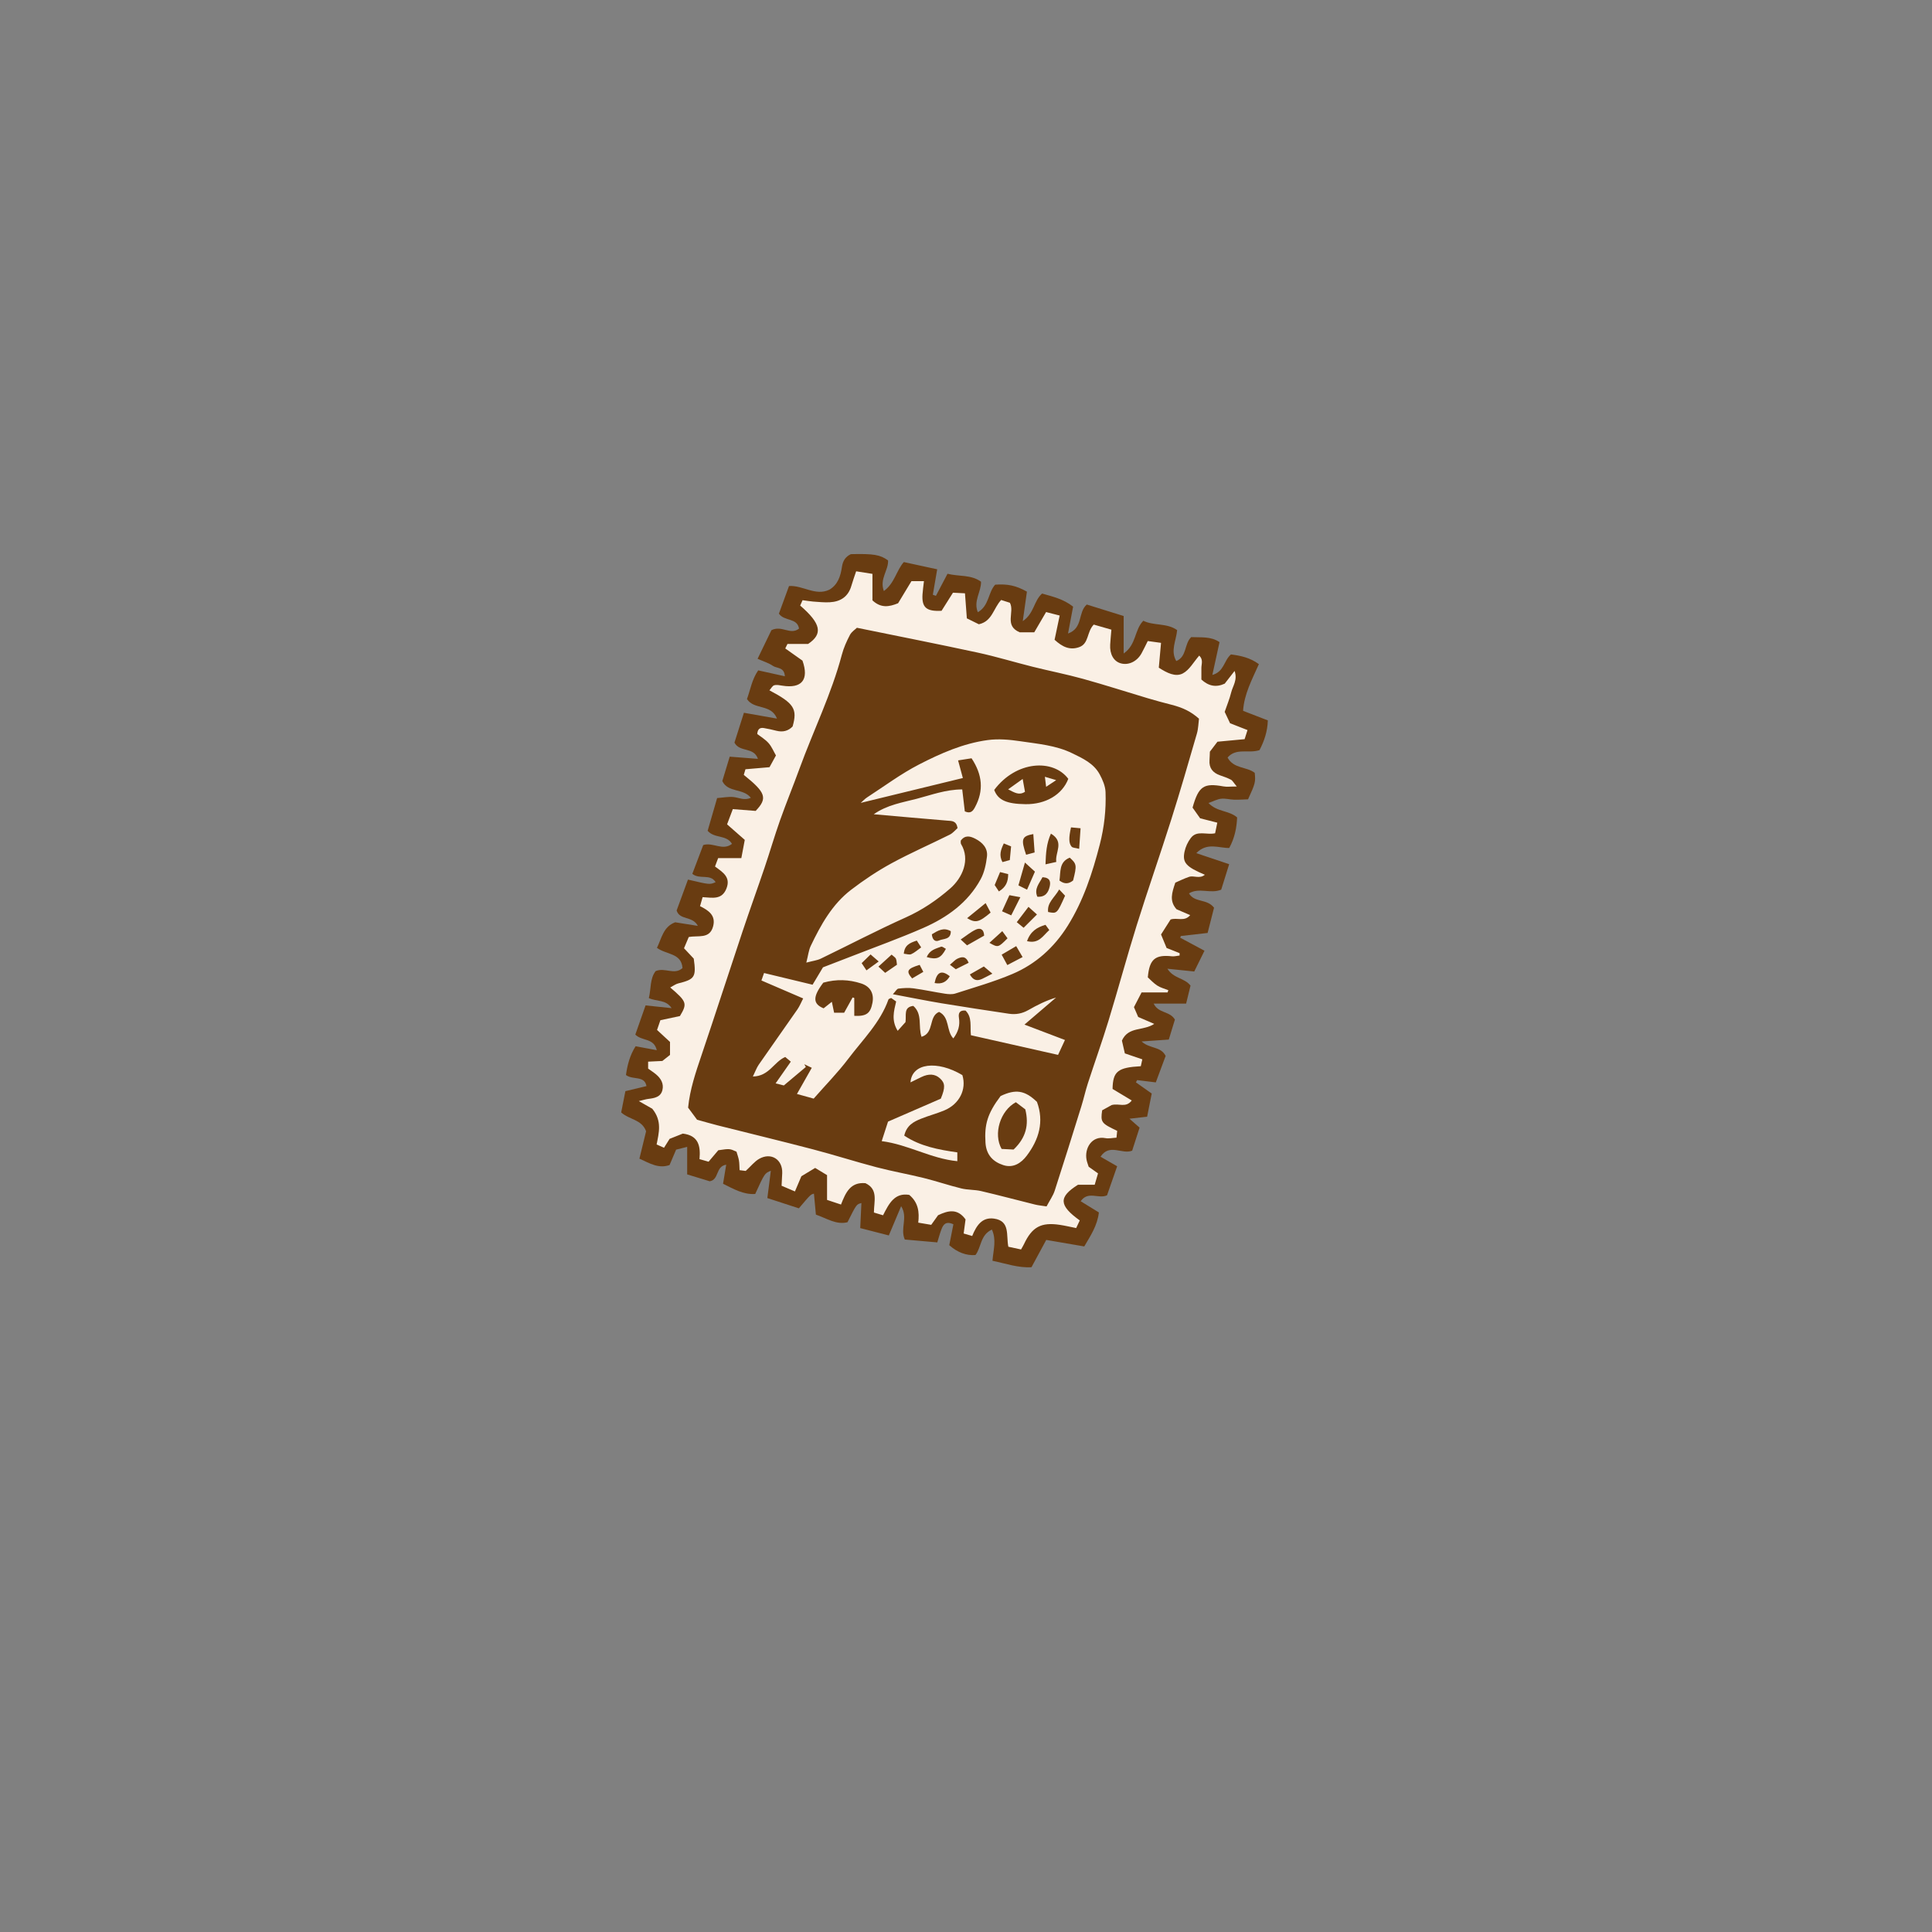 <svg version="1.1" id="svg" xmlns="http://www.w3.org/2000/svg" xmlns:xlink="http://www.w3.org/1999/xlink" x="0px" y="0px"
	 width="200px" height="200px" viewBox="0 0 200 200" enable-background="new 0 0 200 200" xml:space="preserve">
<rect x="0" y="0" width="200" height="200" fill="#808080" stroke="none"/>
<path class="stroke" fill="#693c11"  d="M131.245,74.575c-0.883-0.343-1.673-0.647-2.561-0.99c0.108-1.709,0.895-3.18,1.634-4.832
	c-0.904-0.676-1.924-0.885-2.892-1.007c-0.747,0.652-0.696,1.782-1.925,2.124c0.262-1.194,0.484-2.213,0.743-3.396
	c-0.892-0.621-1.944-0.47-2.931-0.521c-0.739,0.714-0.427,2.013-1.545,2.478c-0.625-1.072-0.014-2.08,0.089-3.201
	c-1.055-0.762-2.413-0.429-3.503-0.97c-0.939,0.959-0.697,2.461-2.033,3.388c0-1.405,0-2.568,0-3.879
	c-1.308-0.408-2.567-0.801-3.817-1.188c-0.94,0.801-0.36,2.441-1.942,2.999c0.195-1.028,0.356-1.882,0.525-2.78
	c-0.987-0.786-2.119-1.043-3.21-1.357c-0.868,0.757-0.817,2.063-2,2.856c0.172-1.22,0.304-2.164,0.429-3.053
	c-1.138-0.636-1.991-0.812-3.285-0.721c-0.742,0.799-0.614,2.181-1.796,2.851c-0.483-1.167,0.356-2.107,0.33-3.158
	c-1.037-0.752-2.267-0.521-3.47-0.822c-0.413,0.785-0.806,1.534-1.199,2.284c-0.107-0.037-0.214-0.075-0.319-0.112
	c0.14-0.816,0.279-1.634,0.45-2.635c-1.121-0.244-2.257-0.489-3.453-0.749c-0.77,0.862-0.95,2.189-2.067,2.999
	c-0.469-1.261,0.489-2.143,0.434-3.167c-0.808-0.593-1.485-0.707-3.849-0.652c-0.564,0.267-0.836,0.698-0.927,1.329
	c-0.136,0.938-0.421,1.835-1.297,2.349c-1.443,0.694-2.747-0.474-4.18-0.377c-0.378,1.033-0.723,1.975-1.046,2.858
	c0.554,0.813,1.894,0.404,2.083,1.548c-0.915,0.712-1.776-0.381-2.859,0.165c-0.407,0.843-0.907,1.875-1.432,2.96
	c0.639,0.285,1.159,0.437,1.582,0.73c0.404,0.281,1.188,0.11,1.241,1.08c-0.947-0.211-1.803-0.399-2.758-0.611
	c-0.65,0.928-0.81,2.011-1.164,2.969c0.746,1.147,2.504,0.476,3.108,2.025c-1.205-0.213-2.263-0.401-3.423-0.605
	c-0.36,1.136-0.684,2.157-0.98,3.088c0.538,1.039,2.003,0.409,2.43,1.684c-1.038-0.08-1.952-0.152-2.921-0.229
	c-0.272,0.898-0.519,1.707-0.766,2.524c0.573,1.228,2.178,0.724,2.955,1.74c-0.699,0.301-1.224-0.019-1.772-0.081
	c-0.542-0.062-1.104,0.059-1.72,0.104c-0.359,1.235-0.683,2.35-0.982,3.387c0.716,0.824,1.942,0.379,2.522,1.354
	c-0.988,0.762-1.948-0.201-2.979,0.123c-0.365,0.966-0.756,1.998-1.129,2.981c0.777,0.625,1.849-0.051,2.413,0.859
	c-0.606,0.267-0.606,0.267-2.863-0.265c-0.389,1.06-0.788,2.145-1.174,3.196c0.313,1.035,1.654,0.539,2.195,1.596
	c-0.903-0.143-1.614-0.256-2.344-0.372c-1.238,0.458-1.396,1.645-1.888,2.645c0.962,0.719,2.536,0.52,2.645,2.096
	c-0.86,0.762-1.801-0.101-2.781,0.312c-0.607,0.781-0.463,1.833-0.704,2.794c0.829,0.383,1.759,0.127,2.358,1.041
	c-0.987-0.104-1.812-0.19-2.696-0.284c-0.396,1.129-0.741,2.108-1.062,3.023c0.697,0.696,1.922,0.322,2.221,1.613
	c-0.792-0.147-1.452-0.271-2.191-0.408c-0.6,0.938-0.855,1.957-0.998,2.979c0.728,0.544,1.918,0.023,2.123,1.146
	c-0.777,0.188-1.503,0.362-2.183,0.525c-0.175,0.886-0.312,1.578-0.435,2.202c0.854,0.771,2.119,0.707,2.579,1.948
	c-0.212,0.865-0.446,1.831-0.692,2.837c1.087,0.495,1.995,1.059,3.121,0.66c0.222-0.521,0.428-1.007,0.677-1.591
	c0.314-0.08,0.681-0.173,1.145-0.292c0,1.022,0,1.885,0,2.851c0.798,0.244,1.599,0.489,2.333,0.714
	c0.993-0.16,0.585-1.541,1.709-1.717c-0.118,0.716-0.22,1.33-0.327,1.974c1.109,0.552,2.125,1.139,3.33,1.057
	c0.976-2.138,0.976-2.138,1.616-2.405c-0.124,0.971-0.239,1.881-0.359,2.829c1.141,0.372,2.211,0.721,3.261,1.062
	c1.218-1.437,1.218-1.437,1.562-1.516c0.066,0.725,0.136,1.464,0.201,2.166c1.179,0.413,2.119,1.077,3.271,0.79
	c0.932-1.862,0.932-1.862,1.441-1.985c-0.039,0.825-0.078,1.655-0.122,2.59c1.046,0.27,1.972,0.508,2.959,0.762
	c0.445-1.057,0.826-1.962,1.276-3.028c0.74,1.188-0.129,2.278,0.377,3.451c1.055,0.093,2.168,0.191,3.366,0.297
	c0.161-0.52,0.27-0.942,0.426-1.346c0.184-0.477,0.431-0.896,1.241-0.529c-0.143,0.722-0.287,1.451-0.428,2.164
	c0.836,0.747,1.785,1.098,2.712,1.019c0.621-0.798,0.48-2.072,1.702-2.635c0.482,1.056,0.163,2.053,0.058,3.228
	c1.36,0.279,2.664,0.754,4.04,0.668c0.528-0.977,1.003-1.854,1.527-2.826c1.404,0.24,2.664,0.457,3.936,0.675
	c0.675-1.147,1.352-2.158,1.515-3.518c-0.627-0.387-1.254-0.772-1.885-1.161c0.769-1.109,1.85-0.206,2.727-0.613
	c0.34-0.974,0.685-1.962,1.049-3.007c-0.63-0.361-1.165-0.67-1.723-0.989c0.942-1.416,2.221-0.203,3.276-0.625
	c0.255-0.791,0.513-1.588,0.769-2.386c-0.363-0.32-0.648-0.57-1.05-0.923c0.695-0.079,1.213-0.138,1.831-0.207
	c0.16-0.81,0.314-1.594,0.476-2.399c-0.583-0.413-1.11-0.784-1.637-1.156c0.041-0.078,0.083-0.157,0.124-0.235
	c0.592,0.072,1.184,0.146,1.934,0.237c0.35-0.939,0.697-1.873,1.019-2.738c-0.501-1.018-1.647-0.719-2.489-1.5
	c1.068-0.073,1.896-0.132,2.816-0.195c0.225-0.737,0.446-1.46,0.632-2.067c-0.529-0.909-1.698-0.618-2.199-1.657
	c1.212,0,2.268,0,3.361,0c0.181-0.739,0.33-1.352,0.455-1.863c-0.646-0.82-1.743-0.711-2.393-1.746
	c1.063,0.11,1.89,0.195,2.779,0.286c0.341-0.689,0.672-1.363,1.06-2.15c-0.89-0.476-1.7-0.91-2.512-1.345
	c0.021-0.06,0.042-0.119,0.063-0.178c0.914-0.104,1.827-0.208,2.772-0.316c0.251-0.987,0.478-1.877,0.666-2.614
	c-0.745-0.965-2.002-0.486-2.597-1.483c1.061-0.644,2.224,0.079,3.339-0.385c0.248-0.796,0.51-1.632,0.823-2.636
	c-1.17-0.393-2.214-0.743-3.406-1.144c1.126-1.147,2.303-0.523,3.412-0.534c0.57-1.037,0.775-2.117,0.818-3.166
	c-0.885-0.749-2.071-0.547-2.966-1.492c0.533-0.188,0.916-0.4,1.316-0.442c0.437-0.048,0.89,0.088,1.337,0.1
	c0.51,0.013,1.02-0.025,1.444-0.038c0.756-1.652,0.788-1.788,0.691-2.741c-0.825-0.653-2.186-0.41-2.811-1.582
	c0.892-1.042,2.167-0.389,3.307-0.771C130.86,76.737,131.213,75.733,131.245,74.575z"/>
<path fill-rule="evenodd" clip-rule="evenodd" fill="#faf0e5" class="fill" d="M75.266,85.336c0.222-0.587,0.405-1.072,0.595-1.576
	c0.861,0.067,1.659,0.13,2.365,0.185c1.258-1.322,1.053-1.895-1.229-3.73c0.049-0.167,0.104-0.352,0.172-0.582
	c0.832-0.07,1.636-0.14,2.491-0.213c0.209-0.381,0.399-0.73,0.667-1.216c-0.24-0.414-0.437-0.906-0.767-1.28
	c-0.338-0.386-0.807-0.657-1.17-0.939c0.038-0.546,0.309-0.679,0.68-0.618c0.442,0.071,0.88,0.176,1.315,0.283
	c0.648,0.161,1.209,0.029,1.667-0.447c0.513-1.817,0.159-2.388-2.401-3.74c0.18-0.201,0.306-0.469,0.493-0.522
	c0.258-0.074,0.565-0.006,0.845,0.039c1.998,0.322,2.787-0.606,2.083-2.592c-0.528-0.374-1.122-0.794-1.782-1.261
	c0.075-0.155,0.156-0.32,0.227-0.464c0.746,0,1.436,0,2.135,0c1.554-1.038,1.35-2.104-0.818-3.976
	c0.067-0.151,0.145-0.325,0.247-0.556c0.383,0.051,0.739,0.116,1.1,0.143c0.567,0.04,1.139,0.101,1.704,0.072
	c1.127-0.058,1.931-0.578,2.255-1.721c0.133-0.467,0.303-0.924,0.489-1.485c0.562,0.089,1.11,0.175,1.687,0.266
	c0,0.979,0,1.896,0,2.743c0.877,0.82,1.72,0.681,2.655,0.297c0.443-0.731,0.905-1.496,1.381-2.284c0.401,0,0.792,0,1.295,0
	c-0.057,0.511-0.121,0.938-0.149,1.371c-0.083,1.346,0.392,1.783,1.973,1.695c0.338-0.536,0.725-1.147,1.18-1.872
	c0.345,0.017,0.771,0.038,1.243,0.062c0.069,0.923,0.132,1.755,0.194,2.593c0.489,0.241,0.886,0.437,1.242,0.612
	c1.394-0.297,1.514-1.682,2.311-2.514c0.311,0.101,0.608,0.195,0.904,0.29c0.516,0.969-0.628,2.354,1.012,3.057
	c0.328,0,0.854,0,1.509,0c0.37-0.635,0.754-1.292,1.224-2.095c0.396,0.101,0.877,0.224,1.408,0.359
	c-0.194,0.921-0.364,1.73-0.528,2.509c0.812,0.746,1.582,1.104,2.546,0.763c1.027-0.363,0.764-1.562,1.509-2.335
	c0.537,0.154,1.134,0.325,1.826,0.525c-0.048,0.589-0.097,1.065-0.125,1.545c-0.059,1.004,0.372,1.748,1.112,1.946
	c0.803,0.215,1.668-0.2,2.133-1.039c0.216-0.39,0.404-0.794,0.646-1.275c0.461,0.063,0.887,0.123,1.373,0.189
	c-0.083,0.911-0.157,1.742-0.231,2.57c0.841,0.543,1.719,0.991,2.481,0.597c0.685-0.353,1.121-1.185,1.704-1.848
	c0.44,0.419,0.225,0.872,0.223,1.286c-0.001,0.399,0,0.799,0,1.192c0.734,0.671,1.504,0.846,2.416,0.426
	c0.3-0.385,0.611-0.787,1.021-1.315c0.328,0.939-0.189,1.557-0.351,2.22c-0.163,0.667-0.432,1.31-0.674,2.017
	c0.184,0.387,0.372,0.785,0.558,1.178c0.599,0.235,1.16,0.455,1.805,0.706c-0.11,0.344-0.201,0.634-0.3,0.942
	c-0.984,0.092-1.906,0.178-2.812,0.263c-0.296,0.391-0.541,0.712-0.784,1.032c-0.013,0.306-0.018,0.589-0.039,0.873
	c-0.062,0.815,0.334,1.307,1.078,1.57c0.384,0.137,0.776,0.266,1.135,0.454c0.176,0.092,0.282,0.315,0.611,0.707
	c-0.638,0-1.023,0.057-1.388-0.01c-2.026-0.369-2.564-0.034-3.189,2.196c0.248,0.35,0.563,0.796,0.781,1.104
	c0.689,0.176,1.188,0.304,1.779,0.456c-0.091,0.438-0.159,0.773-0.226,1.097c-0.904,0.194-1.882-0.343-2.513,0.483
	c-0.31,0.405-0.548,0.919-0.652,1.418c-0.241,1.143,0.159,1.568,2.103,2.393c-0.545,0.457-1.144,0.051-1.636,0.217
	c-0.521,0.176-1.016,0.425-1.421,0.599c-0.355,1.046-0.638,1.901,0.124,2.753c0.419,0.181,0.882,0.381,1.414,0.61
	c-0.598,0.717-1.355,0.221-2.03,0.454c-0.319,0.5-0.639,1-0.987,1.548c0.215,0.521,0.41,0.996,0.576,1.398
	c0.528,0.21,0.938,0.373,1.346,0.535c0,0.082,0,0.164,0,0.247c-0.267,0.028-0.539,0.106-0.801,0.078
	c-1.725-0.185-2.327,0.292-2.49,2.182c0.265,0.236,0.587,0.596,0.977,0.848c0.342,0.223,0.762,0.326,1.147,0.48
	c-0.025,0.077-0.051,0.155-0.076,0.233c-0.872,0-1.743,0-2.694,0c-0.269,0.52-0.525,1.016-0.789,1.522
	c0.163,0.376,0.306,0.708,0.439,1.018c0.518,0.224,0.988,0.426,1.662,0.716c-1.137,0.754-2.682,0.242-3.346,1.729
	c0.072,0.319,0.179,0.783,0.303,1.324c0.587,0.201,1.153,0.395,1.808,0.617c-0.053,0.236-0.106,0.482-0.156,0.71
	c-2.383,0.133-2.89,0.528-2.924,2.354c0.611,0.367,1.274,0.766,1.987,1.193c-0.615,0.805-1.324,0.259-2.084,0.476
	c-0.228,0.126-0.617,0.34-0.979,0.541c-0.178,1.238-0.098,1.348,1.556,2.129c-0.021,0.199-0.046,0.422-0.074,0.705
	c-0.418,0.022-0.792,0.114-1.134,0.049c-1.441-0.28-2.191,1.07-1.964,2.24c0.045,0.237,0.14,0.466,0.218,0.719
	c0.294,0.208,0.588,0.418,0.969,0.689c-0.106,0.364-0.216,0.741-0.344,1.176c-0.645,0-1.247,0-1.729,0
	c-2.037,1.275-1.979,2.14,0.183,3.694c-0.108,0.228-0.221,0.468-0.373,0.789c-0.594-0.118-1.141-0.249-1.694-0.332
	c-1.937-0.293-2.87,0.218-3.707,1.996c-0.069,0.147-0.156,0.286-0.304,0.552c-0.424-0.091-0.874-0.187-1.315-0.282
	c-0.242-1.18,0.215-2.68-1.488-2.913c-1.23-0.168-1.814,0.714-2.255,1.802c-0.311-0.091-0.593-0.174-0.883-0.26
	c0.076-0.562,0.14-1.035,0.196-1.458c-0.828-1.146-1.777-0.94-2.844-0.432c-0.191,0.268-0.426,0.597-0.71,0.994
	c-0.395-0.066-0.824-0.139-1.343-0.227c0.125-1.085,0.02-2.074-0.93-2.874c-1.53-0.253-2.106,0.918-2.713,2.111
	c-0.329-0.1-0.621-0.187-0.945-0.283c-0.002-1.144,0.479-2.403-0.879-3.039c-1.563-0.137-2.047,0.979-2.528,2.211
	c-0.507-0.168-0.951-0.316-1.444-0.479c0-0.864,0-1.667,0-2.565c-0.409-0.248-0.808-0.489-1.233-0.746
	c-0.552,0.333-1.033,0.625-1.425,0.861c-0.236,0.559-0.423,0.997-0.668,1.573c-0.506-0.216-0.925-0.395-1.382-0.59
	c0.026-0.501,0.052-0.902,0.067-1.304c0.052-1.42-1.155-2.188-2.396-1.476c-0.47,0.271-0.827,0.736-1.384,1.247
	c-0.054-0.007-0.314-0.039-0.634-0.079c-0.022-0.383-0.014-0.704-0.068-1.015c-0.056-0.316-0.172-0.623-0.253-0.901
	c-0.709-0.319-0.709-0.319-1.883-0.146c-0.286,0.337-0.624,0.735-1.005,1.186c-0.291-0.083-0.593-0.168-0.94-0.267
	c0.119-1.335-0.079-2.446-1.729-2.642c-0.403,0.161-0.857,0.34-1.366,0.543c-0.167,0.265-0.354,0.565-0.578,0.921
	c-0.252-0.111-0.463-0.204-0.767-0.339c0.234-1.203,0.588-2.432-0.449-3.7c-0.243-0.14-0.696-0.397-1.39-0.791
	c0.462-0.109,0.726-0.197,0.995-0.229c0.631-0.077,1.265-0.188,1.443-0.907c0.163-0.654-0.145-1.197-0.643-1.618
	c-0.248-0.21-0.524-0.385-0.834-0.609c0-0.193,0-0.416,0-0.72c0.491-0.023,0.928-0.044,1.472-0.071
	c0.214-0.168,0.496-0.392,0.793-0.625c0-0.438,0-0.839,0-1.343c-0.395-0.365-0.836-0.774-1.342-1.243
	c0.122-0.354,0.248-0.724,0.346-1.008c0.785-0.166,1.449-0.308,2.024-0.43c0.777-1.303,0.715-1.485-1.004-2.959
	c0.315-0.164,0.557-0.354,0.828-0.42c1.714-0.424,1.875-0.658,1.606-2.566c-0.281-0.299-0.613-0.651-1.009-1.073
	c0.157-0.371,0.326-0.771,0.492-1.162c0.974-0.195,2.163,0.242,2.521-1.102c0.298-1.123-0.439-1.64-1.354-2.094
	c0.096-0.333,0.178-0.619,0.268-0.933c0.993,0.055,1.981,0.314,2.461-0.88c0.48-1.2-0.376-1.695-1.178-2.293
	c0.116-0.308,0.224-0.598,0.325-0.869c0.79,0,1.509,0,2.4,0c0.126-0.672,0.241-1.279,0.356-1.885
	C76.461,86.387,75.917,85.91,75.266,85.336z M108.339,124.888c0.329-0.626,0.672-1.101,0.845-1.631
	c0.945-2.911,1.854-5.833,2.764-8.755c0.242-0.778,0.416-1.578,0.667-2.354c0.705-2.172,1.478-4.324,2.145-6.508
	c1.002-3.276,1.89-6.589,2.912-9.857c1.144-3.657,2.414-7.274,3.57-10.928c0.937-2.954,1.796-5.934,2.658-8.91
	c0.153-0.528,0.158-1.099,0.218-1.546c-0.847-0.753-1.676-1.146-2.844-1.443c-0.83-0.211-1.656-0.436-2.478-0.68
	c-2.224-0.663-4.433-1.379-6.669-1.998c-1.729-0.479-3.495-0.824-5.236-1.259c-1.896-0.474-3.771-1.049-5.68-1.462
	c-4.102-0.886-8.22-1.695-12.504-2.571c-0.189,0.188-0.552,0.415-0.722,0.741c-0.338,0.647-0.647,1.331-0.833,2.035
	c-1.078,4.078-2.948,7.859-4.386,11.802c-0.655,1.796-1.382,3.565-2.02,5.367c-0.571,1.615-1.048,3.263-1.598,4.886
	c-0.744,2.2-1.538,4.383-2.273,6.586c-1.435,4.291-2.822,8.598-4.271,12.883c-0.589,1.743-1.181,3.476-1.372,5.376
	c0.296,0.4,0.607,0.821,0.927,1.251c0.735,0.202,1.438,0.411,2.149,0.59c3.281,0.826,6.571,1.619,9.846,2.476
	c2.207,0.577,4.383,1.276,6.59,1.855c1.614,0.423,3.265,0.713,4.886,1.114c1.304,0.324,2.58,0.759,3.885,1.079
	c0.667,0.162,1.385,0.119,2.054,0.275c1.864,0.436,3.713,0.932,5.571,1.392C107.488,124.78,107.851,124.811,108.339,124.888z"/>
<path fill-rule="evenodd" clip-rule="evenodd" fill="#faf0e5" class="fill" d="M92.428,102.922c1.851,0.346,3.443,0.672,5.046,0.938
	c2.323,0.385,4.652,0.732,6.981,1.083c0.706,0.106,1.371-0.021,2.005-0.383c0.904-0.515,1.832-0.987,2.863-1.292
	c-1.028,0.879-2.058,1.759-3.271,2.797c1.536,0.586,2.809,1.068,4.192,1.595c-0.267,0.574-0.479,1.035-0.714,1.541
	c-3.056-0.689-6.023-1.358-9.021-2.034c-0.104-0.9,0.154-1.852-0.556-2.552c-0.611-0.06-0.763,0.264-0.684,0.748
	c0.123,0.768-0.058,1.439-0.582,2.134c-0.762-0.81-0.341-2.188-1.474-2.746c-1.125,0.469-0.466,2.183-1.816,2.579
	c-0.371-1.061,0.132-2.348-0.855-3.2c-1.027,0.129-0.703,0.926-0.805,1.679c-0.188,0.209-0.465,0.52-0.809,0.902
	c-0.671-1.081-0.396-2.034-0.159-3.038c-0.186-0.131-0.365-0.257-0.517-0.363c-0.142,0.072-0.258,0.094-0.277,0.148
	c-0.845,2.402-2.659,4.157-4.142,6.122c-1.076,1.427-2.342,2.711-3.602,4.148c-0.504-0.14-1.029-0.285-1.732-0.479
	c0.547-0.966,1.017-1.794,1.536-2.711c-0.33-0.157-0.554-0.263-0.777-0.369c0.054,0.096,0.108,0.19,0.161,0.285
	c-0.745,0.624-1.489,1.249-2.279,1.912c-0.212-0.054-0.434-0.11-0.85-0.216c0.559-0.799,1.049-1.499,1.573-2.247
	c-0.251-0.211-0.42-0.353-0.577-0.485c-1.175,0.504-1.661,1.998-3.35,2.021c0.264-0.539,0.392-0.911,0.606-1.222
	c1.325-1.913,2.677-3.809,4.003-5.722c0.236-0.341,0.392-0.738,0.598-1.137c-1.525-0.657-2.894-1.246-4.321-1.86
	c0.127-0.362,0.2-0.572,0.271-0.772c1.704,0.411,3.347,0.807,5.024,1.211c0.371-0.621,0.66-1.104,1.076-1.8
	c0.861-0.331,1.924-0.737,2.982-1.151c2.469-0.965,4.968-1.859,7.393-2.922c2.468-1.082,4.636-2.622,5.955-5.062
	c0.375-0.693,0.551-1.535,0.646-2.329c0.104-0.858-0.445-1.452-1.185-1.837c-0.535-0.278-1.075-0.431-1.529,0.187
	c0.009,0.118-0.022,0.261,0.032,0.352c0.978,1.62,0.149,3.495-1.133,4.608c-1.385,1.204-2.89,2.226-4.598,2.992
	c-2.969,1.332-5.856,2.847-8.788,4.263c-0.373,0.18-0.809,0.228-1.499,0.411c0.195-0.76,0.244-1.283,0.457-1.728
	c1.045-2.183,2.218-4.308,4.179-5.81c1.32-1.011,2.721-1.946,4.179-2.741c1.967-1.072,4.029-1.968,6.036-2.969
	c0.33-0.164,0.583-0.485,0.808-0.68c-0.134-0.782-0.601-0.73-1.058-0.768c-2.475-0.203-4.947-0.428-7.622-0.663
	c1.416-0.986,2.964-1.212,4.443-1.599c1.519-0.397,3.009-0.965,4.718-0.971c0.099,0.837,0.185,1.582,0.267,2.273
	c0.619,0.28,0.853-0.057,1.057-0.436c0.922-1.714,0.769-3.358-0.359-5.06c-0.437,0.068-0.878,0.137-1.394,0.218
	c0.189,0.699,0.333,1.231,0.494,1.825c-3.557,0.865-7.018,1.709-10.571,2.574c0.232-0.204,0.426-0.419,0.66-0.57
	c1.779-1.154,3.493-2.435,5.368-3.402c2.24-1.155,4.584-2.188,7.114-2.531c1.11-0.151,2.283-0.043,3.401,0.123
	c1.806,0.27,3.652,0.418,5.337,1.236c1.108,0.537,2.245,1.057,2.858,2.195c0.301,0.558,0.579,1.203,0.603,1.818
	c0.069,1.841-0.136,3.662-0.601,5.46c-0.759,2.939-1.694,5.804-3.316,8.396c-1.401,2.241-3.309,3.965-5.73,4.989
	c-1.908,0.809-3.92,1.379-5.898,2.018c-0.326,0.105-0.722,0.074-1.072,0.021c-1.088-0.167-2.167-0.405-3.259-0.554
	c-0.513-0.07-1.05-0.037-1.566,0.028C92.837,102.364,92.701,102.635,92.428,102.922z M110.589,80.625
	c-1.563-2.093-5.399-1.883-7.668,1.149c0.392,1.051,1.269,1.449,3.244,1.474C108.241,83.274,109.962,82.268,110.589,80.625z
	 M85.229,101.724c-1.105,1.453-1.103,2.199,0.032,2.658c0.254-0.202,0.529-0.421,0.851-0.677c0.08,0.385,0.149,0.718,0.236,1.133
	c0.382,0,0.717,0,1.037,0c0.32-0.575,0.6-1.08,0.879-1.584c0.057,0.02,0.113,0.038,0.17,0.057c0,0.618,0,1.236,0,1.848
	c1.268,0.062,1.677-0.259,1.884-1.353c0.18-0.958-0.224-1.692-1.169-1.999C87.881,101.395,86.59,101.345,85.229,101.724z
	 M109.674,91.153c0.557,0.428,1.006,0.321,1.414-0.008c0.396-1.574,0.379-1.699-0.346-2.361
	C109.604,89.237,109.813,90.272,109.674,91.153z M108.229,89.477c0.499-0.111,0.786-0.176,1.118-0.25
	c-0.156-0.986,0.885-2.063-0.556-2.93C108.337,87.307,108.271,88.262,108.229,89.477z M106.102,89.29
	c-0.281,0.983-0.463,1.621-0.675,2.363c0.303,0.151,0.552,0.274,0.893,0.444c0.293-0.667,0.531-1.21,0.817-1.865
	C106.853,89.975,106.59,89.734,106.102,89.29z M105.858,99.076c-0.229-0.391-0.42-0.719-0.662-1.133
	c-0.549,0.322-0.953,0.561-1.505,0.884c0.208,0.382,0.385,0.706,0.586,1.077C104.859,99.6,105.281,99.379,105.858,99.076z
	 M109.648,92.076c-0.498,0.869-1.267,1.36-1.149,2.333c0.921,0.186,0.921,0.186,1.757-1.686
	C110.126,92.585,109.975,92.424,109.648,92.076z M110.871,85.65c-0.238,1.054-0.242,1.639,0.06,1.995
	c0.114,0.134,0.399,0.121,0.784,0.224c0.053-0.769,0.096-1.413,0.145-2.127C111.438,85.704,111.181,85.68,110.871,85.65z
	 M108.229,95.737c-0.884,0.261-1.554,0.675-1.911,1.689c1.232,0.312,1.652-0.569,2.305-1.147
	C108.475,96.074,108.362,95.92,108.229,95.737z M102.549,94.469c-0.167-0.315-0.319-0.604-0.518-0.979
	c-0.71,0.578-1.296,1.055-1.915,1.558C100.984,95.571,101.343,95.487,102.549,94.469z M104.682,94.757
	c0.334-0.664,0.606-1.207,0.945-1.878c-0.477-0.089-0.766-0.142-1.136-0.21c-0.267,0.584-0.501,1.102-0.759,1.668
	C104.101,94.499,104.309,94.592,104.682,94.757z M107.92,90.807c-0.333,0.648-0.888,1.194-0.536,2.021
	c0.812,0.061,1.138-0.418,1.282-1.063C108.772,91.286,108.715,90.854,107.92,90.807z M106.223,88.484
	c0.302-0.082,0.546-0.148,0.88-0.238c-0.048-0.668-0.091-1.276-0.136-1.904C105.766,86.564,105.668,86.862,106.223,88.484z
	 M105.965,96.043c0.497-0.497,0.905-0.904,1.381-1.377c-0.338-0.305-0.559-0.503-0.878-0.79c-0.438,0.576-0.812,1.065-1.212,1.589
	C105.514,95.675,105.661,95.795,105.965,96.043z M101.879,96.857c-0.03-0.74-0.475-0.805-0.859-0.627
	c-0.526,0.242-0.985,0.634-1.57,1.026c0.323,0.297,0.487,0.449,0.659,0.607C100.753,97.498,101.339,97.164,101.879,96.857z
	 M100.4,100.873c0.362,0.664,0.791,0.688,1.287,0.452c0.303-0.145,0.6-0.305,1.044-0.531c-0.38-0.321-0.605-0.513-0.883-0.746
	C101.337,100.34,100.875,100.604,100.4,100.873z M103.405,92.28c0.734-0.453,0.958-0.996,0.961-1.793
	c-0.287-0.071-0.554-0.138-0.838-0.209c-0.21,0.505-0.377,0.905-0.559,1.341C103.095,91.809,103.218,91.996,103.405,92.28z
	 M104.3,97.133c-0.149-0.204-0.312-0.424-0.544-0.741c-0.502,0.456-0.898,0.816-1.332,1.21
	C103.326,98.107,103.326,98.107,104.3,97.133z M103.914,87.311c-0.309,0.651-0.523,1.224-0.14,1.932
	c0.27-0.075,0.516-0.143,0.76-0.209c0.047-0.492,0.087-0.919,0.134-1.415C104.416,87.515,104.182,87.42,103.914,87.311z
	 M95.937,99.078c1.047,0.299,1.47,0.113,1.983-0.855c-0.171-0.081-0.378-0.266-0.499-0.221
	C96.867,98.207,96.238,98.339,95.937,99.078z M96.465,96.719c0.049,0.591,0.364,0.812,0.755,0.634
	c0.442-0.2,1.224-0.061,1.206-0.957C97.679,95.97,97.107,96.326,96.465,96.719z M94.907,97.369c-0.738,0.238-1.27,0.478-1.345,1.36
	c0.282,0.024,0.571,0.134,0.77,0.045c0.355-0.157,0.657-0.438,1.028-0.7C95.188,97.809,95.068,97.62,94.907,97.369z M90.936,100.063
	c0.302,0.28,0.49,0.456,0.696,0.646c0.551-0.379,0.877-0.603,1.222-0.84c-0.038-0.244-0.034-0.453-0.11-0.627
	c-0.057-0.13-0.218-0.214-0.446-0.42C91.906,99.179,91.543,99.51,90.936,100.063z M96.749,101.765
	c0.782,0.143,1.24-0.134,1.571-0.705C97.48,100.388,96.978,100.6,96.749,101.765z M95.203,99.882
	c-1.304,0.398-1.432,0.646-0.781,1.405c0.361-0.211,0.732-0.429,1.158-0.679C95.439,100.34,95.336,100.139,95.203,99.882z
	 M89.198,99.704c0.212,0.318,0.315,0.475,0.498,0.749c0.42-0.306,0.782-0.569,1.266-0.921c-0.335-0.289-0.546-0.474-0.841-0.729
	C89.79,99.126,89.538,99.372,89.198,99.704z M98.943,100.336c0.485-0.243,0.911-0.458,1.332-0.67
	c-0.309-0.759-0.756-0.604-1.159-0.426c-0.229,0.101-0.405,0.32-0.782,0.631C98.577,100.058,98.727,100.172,98.943,100.336z"/>
<path fill-rule="evenodd" clip-rule="evenodd" fill="#faf0e5" class="fill" d="M99.625,111.296c0.456,1.495-0.319,3.009-1.878,3.657
	c-0.789,0.328-1.625,0.544-2.417,0.865c-0.755,0.305-1.479,0.682-1.722,1.743c1.648,1.1,3.547,1.457,5.494,1.733
	c0,0.316,0,0.532,0,0.911c-2.748-0.266-5.058-1.716-7.828-2.076c0.281-0.867,0.501-1.543,0.655-2.02
	c2.017-0.877,3.826-1.663,5.462-2.374c0.49-1.179,0.444-1.622-0.089-2.107c-0.509-0.463-1.156-0.506-1.934-0.127
	c-0.346,0.168-0.69,0.338-1.114,0.545C94.392,110.042,97.022,109.739,99.625,111.296z"/>
<path fill-rule="evenodd" clip-rule="evenodd" fill="#faf0e5" class="fill" d="M103.582,113.461c1.566-0.742,2.511-0.596,3.763,0.604
	c0.754,2.043,0.214,3.886-1.052,5.567c-0.594,0.789-1.418,1.312-2.436,0.979c-1.069-0.35-1.759-1.062-1.84-2.311
	C101.897,116.41,102.215,115.275,103.582,113.461z M104.927,119c1.288-1.226,1.607-2.562,1.212-4.159
	c-0.327-0.247-0.672-0.509-0.978-0.74c-1.624,0.886-2.354,3.279-1.475,4.837C104.055,118.957,104.486,118.979,104.927,119z"/>
<path fill-rule="evenodd" clip-rule="evenodd" fill="#faf0e5" class="fill" d="M105.866,80.636c0.11,0.613,0.174,0.961,0.24,1.331
	c-0.615,0.398-1.068,0.086-1.746-0.254C104.893,81.331,105.291,81.048,105.866,80.636z"/>
<path fill-rule="evenodd" clip-rule="evenodd" fill="#faf0e5" class="fill" d="M108.167,80.412c0.425,0.126,0.673,0.201,1.168,0.348
	c-0.428,0.283-0.678,0.449-1.04,0.688C108.246,81.052,108.218,80.83,108.167,80.412z"/>
</svg>
